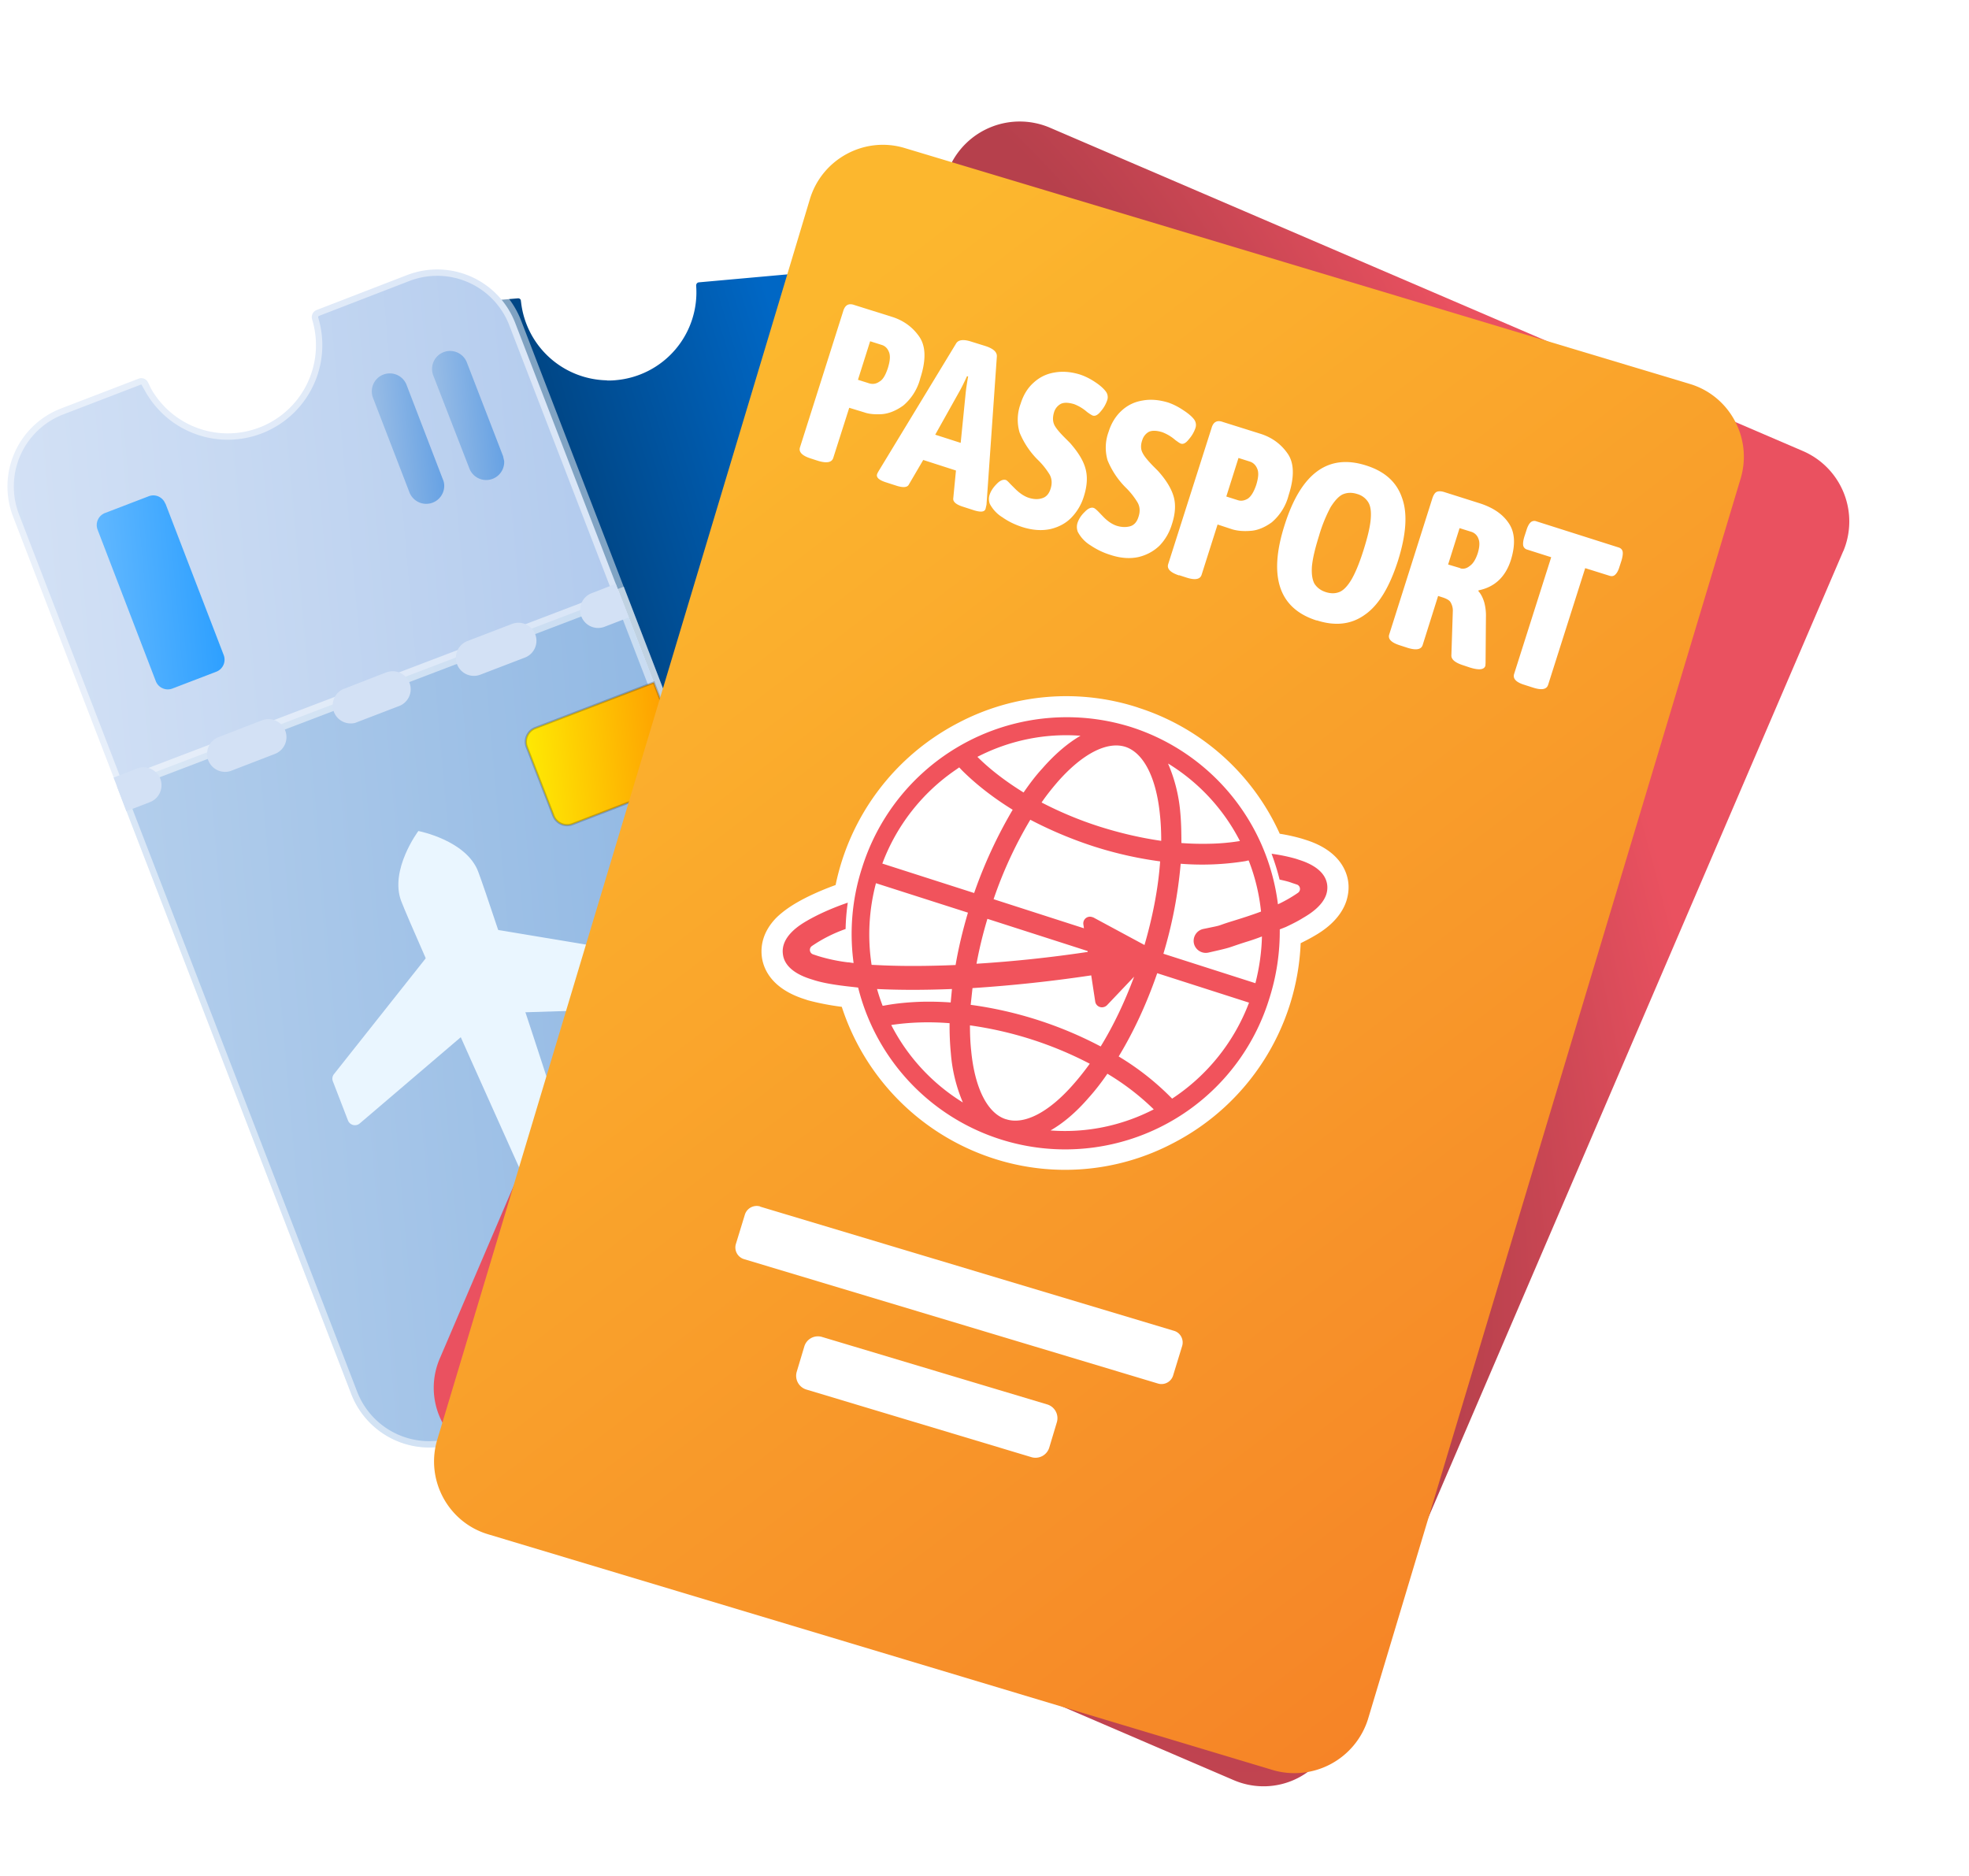 <svg xmlns="http://www.w3.org/2000/svg" fill="none" viewBox="0 0 1083 1032">
  <defs/>
  <g clip-path="url(#clip0)">
    <path fill="url(#paint0_linear)" d="M333.8 209.3c1.7 0 3.4 0 5-.2a48.5 48.5 0 0044.1-52c0-1 .6-1.7 1.5-1.8l55.6-5a46 46 0 0149.8 41.9l45.4 515.2a46 46 0 01-41.8 49.8l-51.3 4.6a6.5 6.5 0 01-6.9-5 48.4 48.4 0 00-95.5 8.4c-.2 3.2-2.7 5.8-6 6l-43.6 4a46 46 0 01-49.9-41.9L195 218.2a46 46 0 0141.8-50l48-4.1c.9-.1 1.7.5 1.7 1.4l.1.7a48.5 48.5 0 0047.3 43z"/>
    <path fill="url(#paint1_linear)" stroke="#fff" stroke-opacity=".5" stroke-width="7" d="M283.4 177.7l186 482.5a46 46 0 01-26.3 59.5L396 737.9a7.6 7.6 0 01-9.3-3.3 48.4 48.4 0 00-89.3 34.4c.8 3.6-1 7.3-4.5 8.7L252.7 793a46 46 0 01-59.5-26.3L7.2 284.2a46 46 0 0126.3-59.5l42.7-16.4c2-.8 4.4.1 5.3 2.2l1.6 3.3a48.5 48.5 0 0088.6-38c-.7-2.2.4-4.5 2.5-5.3l49.7-19.2a46 46 0 0159.5 26.4z"/>
    <path fill="url(#paint2_linear)" stroke="#fff" stroke-opacity=".5" stroke-width="7" d="M64.4 432.7l276.7-105.5 128.4 333a46 46 0 01-26.4 59.5L396 737.9a7.6 7.6 0 01-9.3-3.3 48.4 48.4 0 00-89.3 34.4c.8 3.6-1 7.3-4.5 8.6l-40.2 15.5a46 46 0 01-59.5-26.3l-128.8-334z"/>
    <path fill="#EAF6FF" d="M282.4 557l79.7-2.5c2.9 0 4.8-3 3.7-5.6l-8.3-21.4a4 4 0 00-3.1-2.6l-88.5-14.7 16.5 46.8zM258.6 566.1L197.8 618a4.1 4.1 0 01-6.4-1.7l-8.3-21.5a4 4 0 01.6-4l55.7-70.3 19.2 45.7z"/>
    <path fill="#EAF6FF" d="M292 656.5S227.3 513 220.7 495.7c-6.6-17.2 9.4-38.6 9.4-38.6s26.3 5 32.9 22.3c6.6 17.2 55.3 167 55.3 167l6.5 14.6c.8 1.8.2 4-1.4 5L294 687c-3 2.2-7-.3-6.4-4l4.4-26.5z"/>
    <path fill="url(#paint3_linear)" d="M91 277l32 83.2a7.1 7.1 0 01-4.1 9.3l-24 9.2a7.1 7.1 0 01-9.2-4l-32-83.3a7.1 7.1 0 014-9.2l24-9.2c3.7-1.5 7.8.4 9.2 4z"/>
    <path fill="url(#paint4_linear)" stroke="#000" stroke-opacity=".2" stroke-width="1.2" d="M294.5 400.4l65.1-25 20.4 52.8-65.1 25.1a8.1 8.1 0 01-10.5-4.6L289.8 411a8.1 8.1 0 014.7-10.6z"/>
    <path fill="url(#paint5_linear)" d="M451.2 222.2l8.3 94c.4 4-2.6 7.6-6.6 8l-23.6 2c-4 .4-7.5-2.6-7.9-6.6l-8.3-94c-.3-4.1 2.6-7.7 6.7-8l23.5-2c4-.4 7.6 2.5 8 6.6z"/>
    <path fill="#D3E1F5" d="M338.7 321.2l7.2 18.4-13 5a9.9 9.9 0 11-7-18.5l12.8-5zM281.6 343.2l-24.5 9.4a9.9 9.9 0 007.1 18.5l24.5-9.4a9.9 9.9 0 10-7.1-18.5zm-68.8 26.5l-24.4 9.5a9.9 9.9 0 007 18.4l24.5-9.4a9.9 9.9 0 00-7-18.5zm-68.7 26.5l-24.5 9.5a9.9 9.9 0 007.2 18.4l24.4-9.4a9.9 9.9 0 00-7.1-18.5zM88.2 428.4a10 10 0 01-5.7 12.8l-13 5-7-18.5 12.9-5c5-2 10.8.6 12.8 5.7z"/>
    <path fill="url(#paint6_linear)" d="M244.3 266.4a9.9 9.9 0 01-19.1 4.4l-19.9-51.6a9.9 9.9 0 1118.5-7l19.8 51.5c.4.8.6 1.8.7 2.7z"/>
    <path fill="url(#paint7_linear)" d="M277.3 253.6a9.9 9.9 0 01-19 4.4l-20-51.5a9.9 9.9 0 1118.5-7.1l19.9 51.5.6 2.7z"/>
    <path fill="url(#paint8_linear)" d="M453.2 372.7l9.2 104.6a9.9 9.9 0 11-19.7 1.8l-9.2-104.7a9.9 9.9 0 1119.7-1.7z"/>
    <g filter="url(#filter0_d)">
      <path fill="url(#paint9_radial)" d="M1023.9 289L743 943.3c-9 21.4-33.6 31-54.8 21.7L273.8 787A40.7 40.7 0 01252 733l280.2-655a42.3 42.3 0 0155.2-21.8l414.5 178a42.2 42.2 0 0122 54.9z"/>
      <g filter="url(#filter1_d)">
        <path fill="url(#paint10_linear)" d="M959.4 235.2l-205 682.5a42.4 42.4 0 01-52 28l-432-129.8c-22-6.6-34.5-30-27.9-52l205-682.5c6.7-22 30-34.6 52-28l432 129.8c22 6.6 34.5 30 27.9 52z"/>
      </g>
      <path fill="#fff" d="M634.8 382a124 124 0 0181.7 155.2 124 124 0 01-156.7 78.7 124 124 0 01-81.7-155.2A124 124 0 01634.8 382z"/>
      <path fill="#F1535C" d="M560 617.8a122.7 122.7 0 01-80.6-83.2c-8.5-.9-15.6-2.2-21.4-4l-2-.6c-14.6-4.6-18.6-12.7-19.3-18.6-1-8.8 4.4-16.9 16-23.8 5.9-3.5 13.8-7 23.5-10.4l.3-.2A124.1 124.1 0 01636 380.6a122 122 0 0175.7 69.2h.4c5.4.8 10.2 1.9 14.2 3.1l2 .6c14.7 4.7 18.6 12.8 19.3 18.7.4 2.5.1 5-.7 7.5-2.8 8.9-11.8 14.3-15.2 16.3-3 1.7-6.3 3.4-10.2 5.1A124 124 0 01560 617.8zm-8.5-61.1c.2 2.4.3 4.8.6 7 1.7 17.6 7.5 30 15 32.4 7.5 2.5 19.4-4.3 31.1-17.6 1.5-1.6 3-3.5 4.5-5.4a206.2 206.2 0 00-51.2-16.4zm-40-2.1c5.3 8.6 12 16.3 19.5 23a131.4 131.4 0 01-2.4-23.3c-6-.4-11.6-.2-17 .3zm111.2 29.8a129.1 129.1 0 01-15.4 17.5c10-1 19.8-3.5 29.2-7.4-4.2-3.4-8.8-7-13.8-10.1zm12.5-19.1c8.3 5.4 15.7 11.3 22.2 17.6 14.9-10.8 26.5-25 33.9-41.9l-39.2-12.5a251.7 251.7 0 01-17 36.8zm-160.7-61a83 83 0 00-7 3.4c1.9.5 4.3 1 7.3 1.5l-.3-4.9zm110 37.3c10.7 3.4 21 7.6 30.7 12.4l4.4-8.2a9.4 9.4 0 01-11-8l-1.3-8.7-10.3 1.4a797.5 797.5 0 01-40.3 4.1c9.2 1.7 18.6 4 27.8 7zM498.1 479l-.9 4.3a102 102 0 00-.6 27.7l1.5.1c10.4.5 22 .5 34.6 0 1.3-6.6 2.8-13.1 4.6-19.6L498 479zm61 19.5c-1 3.8-2 7.5-2.8 11.2 9.4-.7 19.2-1.7 29-2.8l-26.2-8.4zM544 470a254.7 254.7 0 0117-36.8 150.5 150.5 0 01-22.2-17.6 102.8 102.8 0 00-34 41.8l39.3 12.6zm154.1 49.4a109 109 0 001.5-10h-.1l-6.9 2.3c-3 1-4.2 1.5-10.1 2.8l15.6 5zm-34.4-11a12.4 12.4 0 018.6-17c7.8-1.7 7.8-1.7 9.2-2.2a311.3 311.3 0 0017.6-5.8c-1-6-2.4-12-4.3-17.8-8.9 1.3-18.3 1.8-28.3 1.4-1.4 12.9-4 26.3-7.6 39.8l4.8 1.6zM603.4 489a9.5 9.5 0 0111-4c.6.1 1.1.4 1.7.6l21.8 11.7c2.9-11.2 5-22 6-32.6a224.5 224.5 0 01-62.8-20.1 219.9 219.9 0 00-15 32.4l37.3 12zm-9.8-63.6a206.1 206.1 0 0051 16.4c0-2.5-.2-4.8-.4-7-1.8-17.7-7.5-30-15-32.5-7.6-2.4-19.5 4.3-31.2 17.6l-4.4 5.5zm-33.8-21.5c4.2 3.6 8.8 7 13.7 10.2a129.4 129.4 0 0115.5-17.5c-10 1-19.8 3.4-29.2 7.3zM665.3 421a131.9 131.9 0 012.4 23.3 146.6 146.6 0 0017.1-.4c-5.4-8.5-12-16.3-19.5-22.9z"/>
      <path fill="#fff" d="M632.4 386a117.5 117.5 0 0180.5 97.4 76.3 76.3 0 0011-6.3c1.7-1.2 1.4-3.7-.4-4.5l-3-1c-1.8-.7-4-1.2-6.7-1.8-1.2-4.9-2.7-9.6-4.4-14.2 5.2.7 9.7 1.7 13.5 2.8l1.8.6c5 1.6 14.3 5.4 15.3 13.8.2 1.8 0 3.5-.5 5.1-2.2 6.8-9.9 11.3-12.8 13-2.7 1.7-5.9 3.3-9.5 5l-3.3 1.3c.1 12.6-1.7 25.3-5.7 37.9a117.4 117.4 0 01-226.2-5.9l-3.5-.4c-8.4-.9-15.4-2-20.8-3.7l-1.9-.6c-5-1.6-14.3-5.4-15.2-13.8-1.2-9.7 9.6-16.1 13.2-18.2 5.7-3.3 13.2-6.8 22.5-10-.7 4.8-1.1 9.7-1.2 14.5a79.1 79.1 0 00-18.6 9.4 2.6 2.6 0 00.6 4.5l3 1a95 95 0 0016 3.4c1 0 2.2.3 3.4.4-2.3-17-1-35 4.7-52.5A118 118 0 01632.4 386zm-17.5 54.7c11.4 3.6 22.7 6.2 33.8 7.8 0-5-.2-9.7-.7-14.3-2-20.5-9-34.1-19-37.4-10.1-3.2-23.7 3.8-37.3 19.3-3 3.5-6 7.2-8.8 11.3a204 204 0 0032 13.3zM573 421.9c3.3-4.8 6.7-9.3 10.3-13.2 7-8 14.1-14 21-18-19.9-1.5-39.4 2.7-56.7 11.6 7 7 15.7 13.6 25.4 19.6zm86.8 27.8c5.1.4 10.3.5 15.2.4 5.9-.1 11.5-.6 17-1.5-8.9-17.3-22.3-32-39.3-42.5h-.2a86 86 0 016.7 26.9c.5 5.4.6 11 .6 16.7zM495.3 461l50.5 16.2a256.4 256.4 0 0121.2-45.8c-10.7-6.6-20.2-14-28-21.8l-1.4-1.5-2 1.4a108.4 108.4 0 00-40.3 51.5zm154.6 49.6l50.6 16.2c2.2-8.6 3.4-17.2 3.6-25.7-2.6 1-5.4 2-8.4 2.9-11.7 3.7-6.6 2.7-21.2 6a6.7 6.7 0 01-7.8-5 6.7 6.7 0 015-8c12.6-2.6 5.7-1.1 16-4.3 6.2-1.9 11.4-3.6 15.9-5.3-1-9.7-3.3-19.2-6.8-28.1-.6 0-1.3.3-2 .4a150 150 0 01-35.4 1.4 244.3 244.3 0 01-9.5 49.5zm-38.5-59.1c-12.3-4-24-9-34.7-14.6a228.7 228.7 0 00-20.2 43.7l49.7 16-.3-2c-.5-2.9 2.2-5 4.7-4.2l.7.2 28.2 15.2c4.6-15.8 7.6-31.5 8.6-46-12-1.6-24.3-4.3-36.7-8.3zm-122 65.2l6.5.3c11.9.5 25.3.4 39.7-.2 1.6-9.4 3.9-19 6.8-28.8l-50.6-16.2a110.1 110.1 0 00-2.4 44.9zm165.3 73.6a109.6 109.6 0 0042.3-52.8l-50.5-16.2c-5.8 16.8-13 32.3-21.2 45.8a146.3 146.3 0 0129.4 23.2zm-107.6-74.2a713.3 713.3 0 0061.2-6.5l-.1-.5-55.1-17.7c-2.5 8.3-4.5 16.6-6 24.7zm86.7 7.1l-15 15.8c-1.1 1-2.6 1.3-3.8.9a3.7 3.7 0 01-2.6-3l-2.2-14.4a788.3 788.3 0 01-65.3 7l-1 9.2a214.8 214.8 0 0171.5 22.9c7-11.4 13.2-24.4 18.4-38.4zm-138.3 16c.7 0 1.3-.2 2-.3 6.2-1.1 12.9-1.7 19.7-1.9 5-.1 10.3 0 15.7.4l.7-7.4c-15 .6-28.9.6-41.2 0 .9 3.2 1.9 6.2 3.1 9.3zm67.8 62.4c10 3.3 23.6-3.7 37.2-19.3 3-3.4 6-7.2 8.9-11.2a202.9 202.9 0 00-65.9-21.1c0 4.9.2 9.7.7 14.2 2 20.5 9 34.2 19 37.4zm24.6 6.2c19.9 1.5 39.4-2.7 56.7-11.6a137 137 0 00-25.5-19.6c-3.3 4.8-6.7 9.2-10.3 13.2-6.9 8-14 14-21 18zm-48.3-15.4a86 86 0 01-6.6-27 155 155 0 01-.7-16.6c-11.3-.9-22.2-.5-32.1 1a108 108 0 0039.4 42.6zM636 375.2a127.5 127.5 0 00-98.9 8.4 130.1 130.1 0 00-67.5 89.2c-8.8 3.2-16.1 6.6-21.9 10-2 1.2-6.6 4-10.7 8-7.8 8-8.6 16-8 21.2.7 6.2 4.7 17.5 23.3 23.5l2.1.7c5.2 1.4 11.5 2.7 18.6 3.6a129.8 129.8 0 0083.4 83.4 127.5 127.5 0 0098.8-8.4 129.8 129.8 0 0070.2-110c2.8-1.4 5.3-2.7 7.5-4 4-2.3 14.2-8.5 17.7-19.4 1-3.3 1.4-6.6 1-10-.7-6-4.7-17.5-23.3-23.4l-2.2-.7a99 99 0 00-12.2-2.7 128.2 128.2 0 00-78-69.4zm-35 48.1c12.8-14.4 21.7-16.5 24.5-15.5 3 .9 9 7.7 11 26.9a188.6 188.6 0 01-35.5-11.4zm-31.4-17.5l1.4-.4-.7.9-.7-.5zm101.8 32.9v-1.1l.8 1a5 5 0 01-.8.1zM511.1 454a96.5 96.5 0 0125.5-30.8c4.5 4 9.5 8 15 11.8a207.2 207.2 0 00-13 27.9l-27.5-8.9zM669.8 473c6.6 0 13-.3 19-1 .8 2.6 1.4 5 1.9 7.6-2.1.7-4.2 1.4-6.5 2l-6.6 2.3-8.4 1.9-1.4.3c.7-4.3 1.5-8.7 2-13.1zm-98.2.5c3-7.5 6.3-14.6 9.9-21.3a232.6 232.6 0 0054 17.3c-.8 6.3-2 12.8-3.6 19.3l-15.1-8.1a15.3 15.3 0 00-17.2 1.7h-.1l-28-8.9zm-71 13.1l27.7 8.9-2.4 10.2c-9.3.3-18 .3-26 0-.4-6.3-.1-12.7.8-19zm153 49l27.6 9a96.5 96.5 0 01-25.5 30.8c-4.5-4.1-9.6-8-15-11.8 4.8-8.7 9-18 13-28zm-66.2 1.7l8.4-1c1.5-.3 3-.4 4.6-.6l.5 3c.2 1.4.7 2.8 1.3 4a214 214 0 00-14.8-5.4zm-31.6 26.6a188.3 188.3 0 0135.5 11.4c-12.8 14.5-21.7 16.5-24.5 15.6-3-1-9-7.9-11-27zm65.5 29.3l.7-1 .7.5-1.4.5zm-101.1-33.3h.8v1.2a11 11 0 00-.8-1.2zM462.2 721.4L586 758.5a7.9 7.9 0 015.3 9.8l-4.2 14a7.9 7.9 0 01-9.8 5.2l-123.8-37.2a7.9 7.9 0 01-5.3-9.7l4.2-14a7.8 7.8 0 019.8-5.2zM428.1 649.7L655.7 718c3.6 1 5.6 4.9 4.5 8.4l-4.9 16a6.7 6.7 0 01-8.4 4.6l-227.6-68.4a6.7 6.7 0 01-4.5-8.5l4.9-16a6.8 6.8 0 018.4-4.5zM456 238.2c-4.8-1.5-6.8-3.6-6-6.1l23.8-75c.5-1.7 1.3-2.8 2.2-3.3 1-.6 2.4-.6 4 0l20.7 6.5c6.3 2 11.2 5.6 14.8 10.7 3.7 5.2 4 12.8.7 23a29 29 0 01-9.3 15c-4 2.9-8 4.5-11.8 4.8-3.8.2-7 0-9.8-1l-8.2-2.5-8.8 27.6c-.8 2.5-3.6 3-8.3 1.6l-4-1.3zm32.2-41.3c1.8.5 3.7.3 5.5-1 1.9-1 3.4-3.6 4.7-7.6 1.2-3.9 1.4-6.8.5-8.8-.8-2-2.2-3.3-4-3.8l-6.3-2-6.7 21.2 6.3 2zm9.1 54.4c-3.8-1.2-5.4-2.7-4.9-4.4.2-.7.6-1.3 1-2l42.5-70c1.2-2 4-2.4 8.3-1l7.7 2.4c4.4 1.4 6.5 3.3 6.4 5.7l-5.7 81.6-.5 2.2c-.5 1.8-2.5 2-6 1l-6.2-2c-3.9-1.2-5.7-2.7-5.6-4.5l1.5-15.5-18-5.8-7.9 13.5c-.8 1.6-3 1.8-6.4.8l-6.2-2zm41.1-21.7l2.7-27c.3-3 .8-6.2 1.4-9.5l-.6-.2c-1.4 3-2.8 6-4.3 8.6l-13.2 23.6 14 4.5zm33.9 46.3c-4-1.3-7.6-3-11-5.4a19 19 0 01-6.9-7.4 7.5 7.5 0 01-.2-4.6c.7-2.3 2-4.3 4-6.3 1.8-1.9 3.5-2.6 5-2.2.6.2 1.4 1 2.5 2.2l2.6 2.6c2.6 2.6 5.1 4.2 7.5 5 2.5.8 5 1 7.2.3 2.3-.6 3.9-2.3 4.8-5.1 1-3 .8-5.7-.5-8a41.6 41.6 0 00-6.8-8.4 45.5 45.5 0 01-9.7-14.7 25 25 0 01.6-15.9c1.5-4.8 3.9-8.7 7.2-11.6 3.3-3 7.1-4.8 11.4-5.5 4.5-.8 9.1-.4 14 1.1 2.7.9 5.4 2.2 8.1 4 2.8 1.8 4.8 3.6 6.1 5.3a5.1 5.1 0 01.8 4.8 18 18 0 01-3.5 6.1c-1.6 2-3 2.8-4.4 2.4-.6-.2-1.7-.9-3.2-2a23.6 23.6 0 00-7.1-4.3c-3.4-1-5.9-1-7.6 0a7.8 7.8 0 00-3.4 4.3c-.9 2.9-.8 5.3.2 7.3 1 1.9 3 4.2 5.8 7l2.7 2.7c4.4 5 7.3 9.6 8.5 14 1.3 4.5 1 9.7-.9 15.6a28.7 28.7 0 01-6.8 11.5c-3 3.1-6.9 5.2-11.5 6.3-4.7 1-9.8.7-15.5-1.1zm48.4 15.3c-3.9-1.2-7.6-3-11-5.3a19 19 0 01-6.9-7.4 7.5 7.5 0 01-.2-4.7c.7-2.2 2-4.3 4-6.2 1.9-2 3.6-2.7 5-2.2.6.2 1.5 1 2.6 2.1l2.6 2.7c2.5 2.6 5 4.2 7.4 5 2.6.8 5 .9 7.3.3 2.2-.6 3.8-2.3 4.7-5.2 1-3 .8-5.6-.5-7.9a41.6 41.6 0 00-6.7-8.4 45.5 45.5 0 01-9.8-14.8 25 25 0 01.6-15.8c1.5-4.8 4-8.7 7.2-11.6 3.3-3 7.1-4.8 11.5-5.5 4.4-.8 9-.4 14 1.1 2.6.9 5.3 2.2 8 4 2.8 1.8 4.9 3.5 6.2 5.2a5.1 5.1 0 01.8 4.9 18 18 0 01-3.5 6c-1.6 2.1-3.1 3-4.5 2.5-.6-.2-1.6-.9-3.1-2a23.6 23.6 0 00-7.2-4.3c-3.3-1-5.9-1-7.6 0a7.8 7.8 0 00-3.3 4.3c-1 2.8-.9 5.2.2 7.2 1 2 3 4.3 5.7 7.1l2.7 2.7c4.5 5 7.3 9.6 8.6 14 1.3 4.4 1 9.6-1 15.6a28.7 28.7 0 01-6.7 11.5c-3.1 3-7 5.2-11.6 6.3-4.6 1-9.8.7-15.5-1.2zm37.8 11.3c-4.8-1.6-6.7-3.6-6-6.1l23.9-75c.5-1.8 1.3-2.8 2.2-3.3 1-.6 2.4-.6 4 0l20.7 6.5c6.3 2 11.2 5.6 14.8 10.7 3.7 5.1 4 12.8.7 23a29 29 0 01-9.3 15c-4 2.9-8 4.5-11.8 4.7-3.8.3-7 0-9.8-.8l-8.2-2.7-8.8 27.7c-.8 2.5-3.6 3-8.3 1.5l-4-1.3zm32.3-41.4c1.8.6 3.6.3 5.5-.8 1.8-1.2 3.4-3.8 4.7-7.7 1.2-4 1.4-6.8.5-8.8-.8-2-2.2-3.3-4-3.9l-6.3-2-6.7 21.2 6.3 2zm43.4 66.2c-20.8-6.6-26.7-24.2-17.6-52.6 9-28.4 23.9-39.3 44.7-32.7 10.2 3.2 16.8 9 19.8 17.7 3.2 8.6 2.4 20.2-2.2 34.8-4.7 14.6-10.7 24.5-18.3 29.7-7.4 5.3-16.2 6.3-26.4 3zm5.1-15.6c2.9.9 5.4.8 7.7-.2 2.2-1 4.4-3.4 6.5-7 2.1-3.7 4.3-9 6.5-16s3.5-12.4 3.9-16.6c.4-4.3 0-7.5-1.3-9.6a10.4 10.4 0 00-6.2-4.6c-2.8-.9-5.4-.8-7.8.2-2.2 1-4.4 3.4-6.7 7a81.7 81.7 0 00-6.4 15.8c-2.2 7-3.5 12.5-3.9 16.8-.3 4.2.2 7.4 1.4 9.6 1.4 2.1 3.4 3.7 6.3 4.6zm40.8 29.3c-4.8-1.5-6.8-3.5-6-6l23.8-75.1c.6-1.7 1.3-2.8 2.2-3.3 1-.5 2.4-.5 4.1 0l19.9 6.3c7.3 2.4 12.6 6 15.9 11.1 3.3 5 3.6 11.7 1 20.1-3 9.3-8.9 14.8-17.7 16.6l-.2.4c1.4 1.5 2.5 3.6 3.3 6.3.7 2.7 1 5.4.9 8.2l-.2 25-.1 1.6c-.7 2.2-3.5 2.5-8.4 1l-4.2-1.4c-4.2-1.4-6.3-3.2-6.1-5.5l.8-24.6a9 9 0 00-1.3-4.5c-.6-1-2-1.8-4-2.5l-2.8-.9-8.5 27c-.8 2.5-3.6 3-8.4 1.5l-4-1.3zm33.1-42.4c1.7.5 3.5.1 5.2-1.3 1.9-1.3 3.3-3.7 4.4-7 1-3.3 1.2-6 .4-7.9a6 6 0 00-4-3.9l-6.4-2-6.3 20 6.7 2zm35.3 64.1c-4.6-1.4-6.5-3.4-5.7-6l20.4-64.2-13.2-4.2a3 3 0 01-2.2-2.2c-.2-1.2 0-2.8.6-4.8l1.2-3.7c.6-2 1.4-3.5 2.3-4.3a3 3 0 013-.6l45.3 14.4c1.3.4 2 1.1 2.3 2.3.2 1.1 0 2.7-.6 4.8l-1.2 3.7c-.6 2-1.4 3.4-2.3 4.2-.8.8-1.9 1-3.1.6l-13.4-4.2-20.4 64.2c-.8 2.5-3.5 3-8 1.6l-5-1.6z"/>
    </g>
  </g>
  <defs>
    <linearGradient id="paint0_linear" x1="234.5" x2="520.7" y1="568.5" y2="480.1" gradientUnits="userSpaceOnUse">
      <stop stop-color="#003361"/>
      <stop offset=".3" stop-color="#003361"/>
      <stop offset="1" stop-color="#0067C5"/>
    </linearGradient>
    <linearGradient id="paint1_linear" x1="23.5" x2="453.1" y1="491.1" y2="453.3" gradientUnits="userSpaceOnUse">
      <stop stop-color="#D3E1F5"/>
      <stop offset="1" stop-color="#A8C4EB"/>
    </linearGradient>
    <linearGradient id="paint2_linear" x1="78.8" x2="461.4" y1="581.9" y2="548.2" gradientUnits="userSpaceOnUse">
      <stop stop-color="#B3CEEC"/>
      <stop offset="1" stop-color="#89B3E1"/>
    </linearGradient>
    <linearGradient id="paint3_linear" x1="56.6" x2="120" y1="328.6" y2="323" gradientUnits="userSpaceOnUse">
      <stop stop-color="#60B7FF"/>
      <stop offset="1" stop-color="#2EA0FF"/>
    </linearGradient>
    <linearGradient id="paint4_linear" x1="290.2" x2="378.5" y1="418.6" y2="410.9" gradientUnits="userSpaceOnUse">
      <stop stop-color="#FEE903"/>
      <stop offset="1" stop-color="#FE9501"/>
    </linearGradient>
    <linearGradient id="paint5_linear" x1="417.3" x2="455.4" y1="272.6" y2="269.2" gradientUnits="userSpaceOnUse">
      <stop stop-color="#FFEFD2"/>
      <stop offset="1" stop-color="#FFDD9E"/>
    </linearGradient>
    <linearGradient id="paint6_linear" x1="207" x2="241.9" y1="243" y2="239.9" gradientUnits="userSpaceOnUse">
      <stop stop-color="#98BCE5"/>
      <stop offset="1" stop-color="#67A2E4"/>
    </linearGradient>
    <linearGradient id="paint7_linear" x1="240.1" x2="275" y1="230.2" y2="227.2" gradientUnits="userSpaceOnUse">
      <stop stop-color="#98BCE5"/>
      <stop offset="1" stop-color="#67A2E4"/>
    </linearGradient>
    <linearGradient id="paint8_linear" x1="438.1" x2="457.8" y1="426.8" y2="425" gradientUnits="userSpaceOnUse">
      <stop stop-color="#60B7FF"/>
      <stop offset="1" stop-color="#2EA0FF"/>
    </linearGradient>
    <linearGradient id="paint10_linear" x1="504.6" x2="1352.7" y1="101.1" y2="1209.4" gradientUnits="userSpaceOnUse">
      <stop stop-color="#FCB72E"/>
      <stop offset="1" stop-color="#F15F22"/>
    </linearGradient>
    <filter id="filter0_d" width="916.3" height="1046.9" x="165.7" y=".7" color-interpolation-filters="sRGB" filterUnits="userSpaceOnUse">
      <feFlood flood-opacity="0" result="BackgroundImageFix"/>
      <feColorMatrix in="SourceAlpha" values="0 0 0 0 0 0 0 0 0 0 0 0 0 0 0 0 0 0 127 0"/>
      <feOffset dx="-10" dy="14"/>
      <feGaussianBlur stdDeviation="32.5"/>
      <feColorMatrix values="0 0 0 0 0 0 0 0 0 0 0 0 0 0 0 0 0 0 0.15 0"/>
      <feBlend in2="BackgroundImageFix" result="effect1_dropShadow"/>
      <feBlend in="SourceGraphic" in2="effect1_dropShadow" result="shape"/>
    </filter>
    <filter id="filter1_d" width="768.4" height="943.7" x="224.7" y="41.7" color-interpolation-filters="sRGB" filterUnits="userSpaceOnUse">
      <feFlood flood-opacity="0" result="BackgroundImageFix"/>
      <feColorMatrix in="SourceAlpha" values="0 0 0 0 0 0 0 0 0 0 0 0 0 0 0 0 0 0 127 0"/>
      <feOffset dx="8" dy="14"/>
      <feGaussianBlur stdDeviation="12"/>
      <feColorMatrix values="0 0 0 0 0 0 0 0 0 0 0 0 0 0 0 0 0 0 0.15 0"/>
      <feBlend in2="BackgroundImageFix" result="effect1_dropShadow"/>
      <feBlend in="SourceGraphic" in2="effect1_dropShadow" result="shape"/>
    </filter>
    <radialGradient id="paint9_radial" cx="0" cy="0" r="1" gradientTransform="rotate(70.7 -37.6 615.6) scale(783.404 346.122)" gradientUnits="userSpaceOnUse">
      <stop stop-color="#B6404C"/>
      <stop offset=".6" stop-color="#B6404C"/>
      <stop offset="1" stop-color="#EA5160"/>
    </radialGradient>
    <clipPath id="clip0">
      <path fill="#fff" d="M0 0h1083v1032H0z"/>
    </clipPath>
  </defs>
</svg>
